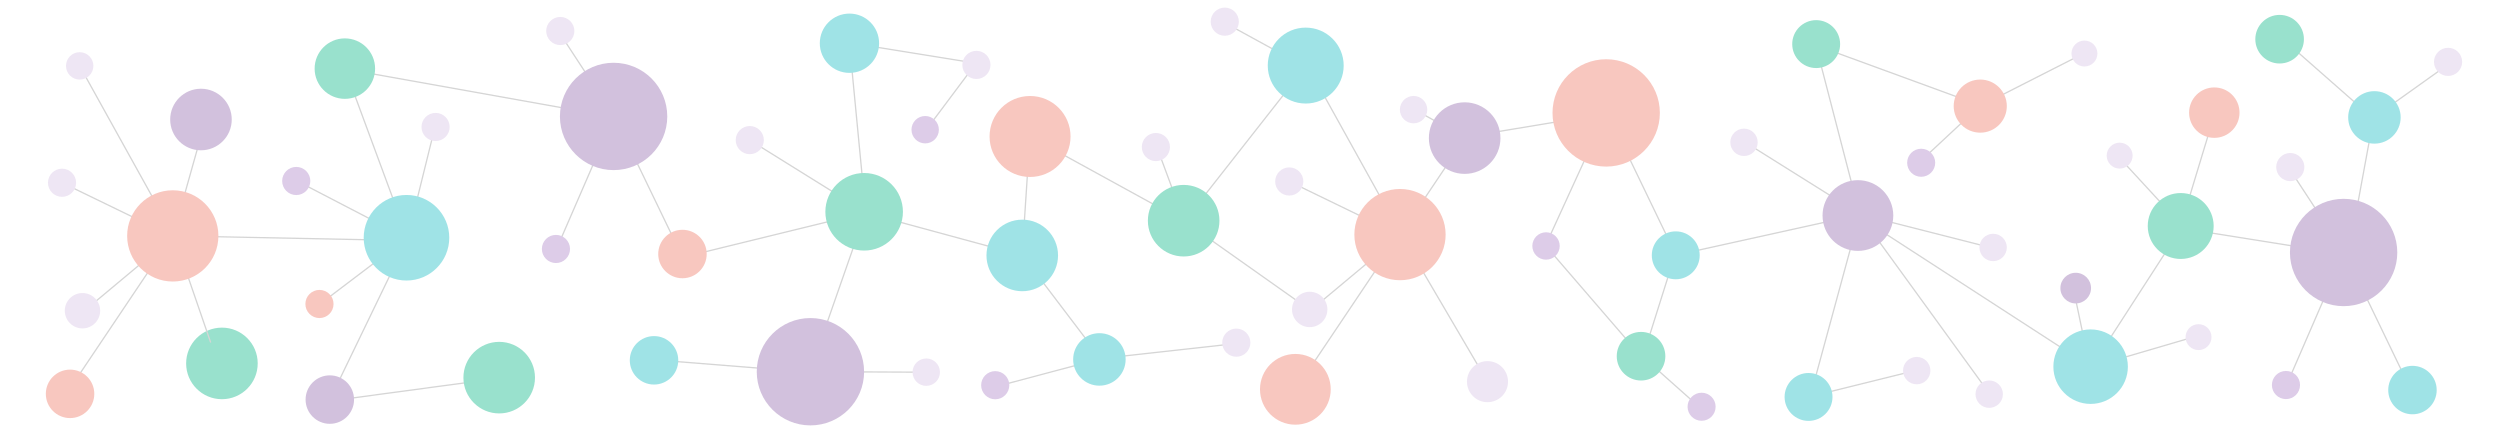 <?xml version="1.0" encoding="UTF-8"?><svg id="dots" xmlns="http://www.w3.org/2000/svg" viewBox="0 0 1504 260"><defs><style>.cls-1{fill:#ed7360;}.cls-2{fill:#00b382;}.cls-3{fill:none;stroke:#969696;stroke-miterlimit:10;stroke-width:.79px;}.cls-4{fill:#8e65a9;}.cls-5{opacity:.4;}.cls-6{fill:#d5c0e3;}.cls-7{fill:#aa80c6;}.cls-8{fill:#0fbac1;}</style></defs><g class="cls-5"><line class="cls-3" x1="1428.32" y1="70.45" x2="1474.08" y2="37.84"/><line class="cls-3" x1="1412.93" y1="152.41" x2="1427.97" y2="70.75"/><line class="cls-3" x1="1369.49" y1="20.1" x2="1428.23" y2="71.75"/><circle class="cls-6" cx="1472.76" cy="37.23" r="8.47"/><circle class="cls-8" cx="1428.45" cy="70.63" r="15.79"/><line class="cls-3" x1="105.37" y1="141.92" x2="246.51" y2="144.77"/><line class="cls-3" x1="207.19" y1="41.42" x2="368.65" y2="70.29"/><line class="cls-3" x1="245.36" y1="143.68" x2="207.19" y2="40.44"/><line class="cls-3" x1="192.19" y1="183.15" x2="244.7" y2="143.35"/><line class="cls-3" x1="178.49" y1="108.78" x2="245.03" y2="143.35"/><line class="cls-3" x1="300.48" y1="227.51" x2="198.71" y2="241.21"/><line class="cls-3" x1="245.36" y1="143.35" x2="198.06" y2="241.21"/><line class="cls-3" x1="369.3" y1="70.29" x2="335.05" y2="149.22"/><line class="cls-3" x1="336.36" y1="19.4" x2="369.63" y2="70.29"/><line class="cls-3" x1="410.24" y1="153.95" x2="369.63" y2="69.8"/><line class="cls-3" x1="520" y1="128.02" x2="410.73" y2="154.77"/><line class="cls-3" x1="450.85" y1="84.15" x2="520.81" y2="127.7"/><line class="cls-3" x1="511.03" y1="26.25" x2="520.81" y2="128.02"/><line class="cls-3" x1="586.86" y1="38" x2="511.03" y2="25.77"/><line class="cls-3" x1="619.64" y1="81.54" x2="614.92" y2="153.46"/><line class="cls-3" x1="557.18" y1="78.12" x2="586.86" y2="38.49"/><line class="cls-3" x1="696.13" y1="88.88" x2="712.44" y2="132.91"/><line class="cls-3" x1="786" y1="39.46" x2="712.61" y2="132.91"/><line class="cls-3" x1="842.75" y1="140.74" x2="786" y2="38.49"/><line class="cls-3" x1="776.21" y1="109.43" x2="841.77" y2="141.23"/><line class="cls-3" x1="788.44" y1="186.73" x2="841.77" y2="142.21"/><line class="cls-3" x1="779.64" y1="234.03" x2="840.96" y2="142.7"/><line class="cls-3" x1="929.84" y1="147.59" x2="966.54" y2="67.35"/><line class="cls-3" x1="880.91" y1="82.52" x2="966.54" y2="68.33"/><line class="cls-3" x1="1008.29" y1="153.46" x2="967.02" y2="67.84"/><line class="cls-3" x1="1118.82" y1="129.05" x2="1008.29" y2="153.46"/><line class="cls-3" x1="1088.85" y1="239.25" x2="1118.7" y2="129.49"/><line class="cls-3" x1="1049.71" y1="85.46" x2="1119.19" y2="129"/><line class="cls-3" x1="1092.28" y1="26.74" x2="1118.7" y2="128.51"/><line class="cls-3" x1="1199.92" y1="149.55" x2="1117.23" y2="128.51"/><line class="cls-3" x1="1191.11" y1="63.67" x2="1154.9" y2="97.43"/><line class="cls-3" x1="1092.44" y1="27.23" x2="1192.09" y2="63.67"/><line class="cls-3" x1="894.78" y1="229.46" x2="842.91" y2="141.07"/><line class="cls-3" x1="487.05" y1="224.24" x2="520.32" y2="129"/><line class="cls-3" x1="261.99" y1="75.18" x2="245.03" y2="143.68"/><line class="cls-3" x1="393.11" y1="216.42" x2="487.05" y2="223.92"/><line class="cls-3" x1="615.57" y1="153.79" x2="520.65" y2="128.02"/><line class="cls-3" x1="661.23" y1="216.09" x2="598.61" y2="232.73"/><line class="cls-3" x1="486.73" y1="223.59" x2="557.51" y2="223.92"/><line class="cls-3" x1="712.77" y1="133.24" x2="788.44" y2="186.73"/><line class="cls-3" x1="850.09" y1="65.4" x2="881.73" y2="83.01"/><line class="cls-3" x1="988.39" y1="214.46" x2="1007.63" y2="153.46"/><line class="cls-3" x1="1088.85" y1="238.6" x2="1153.44" y2="222.61"/><line class="cls-3" x1="744.08" y1="206.63" x2="661.56" y2="215.76"/><line class="cls-3" x1="615.24" y1="153.79" x2="662.54" y2="216.09"/><line class="cls-3" x1="737.24" y1="13.92" x2="784.51" y2="39.81"/><line class="cls-3" x1="1026.23" y1="248.38" x2="987.74" y2="214.13"/><line class="cls-3" x1="929.68" y1="147.59" x2="987.08" y2="214.13"/><line class="cls-3" x1="1197.47" y1="237.62" x2="1118.86" y2="129.33"/><line class="cls-3" x1="842.26" y1="141.4" x2="881.4" y2="83.01"/><line class="cls-3" x1="712.77" y1="133.24" x2="619.48" y2="82.03"/><line class="cls-3" x1="1117.69" y1="129.86" x2="1258.4" y2="221.03"/><line class="cls-3" x1="1247.14" y1="172.63" x2="1257.27" y2="221.03"/><line class="cls-3" x1="1322.56" y1="201.9" x2="1257.27" y2="221.03"/><line class="cls-3" x1="1312.99" y1="136.05" x2="1258.49" y2="220.37"/><line class="cls-3" x1="1273.03" y1="92.71" x2="1312.99" y2="136.05"/><line class="cls-3" x1="1332.69" y1="67.38" x2="1311.86" y2="136.05"/><line class="cls-3" x1="1189.73" y1="64.57" x2="1256.15" y2="30.8"/><circle class="cls-1" cx="192.19" cy="182.88" r="8.47"/><circle class="cls-7" cx="178.22" cy="108.88" r="8.47"/><circle class="cls-6" cx="262.05" cy="76.39" r="8.47"/><circle class="cls-7" cx="334.46" cy="149.78" r="8.47"/><circle class="cls-6" cx="337.07" cy="18.66" r="8.47"/><circle class="cls-6" cx="557.24" cy="223.9" r="8.24"/><circle class="cls-6" cx="451.07" cy="84.29" r="8.47"/><circle class="cls-7" cx="556.59" cy="78.03" r="8.24"/><circle class="cls-6" cx="587.41" cy="39.05" r="8.47"/><circle class="cls-6" cx="695.38" cy="88.46" r="8.47"/><circle class="cls-6" cx="743.76" cy="206.15" r="8.47"/><circle class="cls-7" cx="598.73" cy="231.74" r="8.47"/><circle class="cls-6" cx="775.62" cy="109.18" r="8.47"/><circle class="cls-6" cx="850.4" cy="65.96" r="8.24"/><circle class="cls-7" cx="930.09" cy="147.98" r="8.24"/><circle class="cls-7" cx="1023.68" cy="244.7" r="8.44"/><circle class="cls-7" cx="1155.78" cy="97.92" r="8.44"/><circle class="cls-6" cx="1153.09" cy="222.96" r="8.24"/><circle class="cls-6" cx="1196.71" cy="237.13" r="8.24"/><circle class="cls-6" cx="1322.64" cy="202.82" r="7.8"/><circle class="cls-6" cx="1275.18" cy="93.63" r="7.8"/><circle class="cls-6" cx="1254" cy="32.2" r="7.8"/><circle class="cls-6" cx="1199.07" cy="148.87" r="8.24"/><circle class="cls-6" cx="1049.19" cy="85.62" r="8.24"/><circle class="cls-6" cx="736.82" cy="13.04" r="8.47"/><circle class="cls-8" cx="244.54" cy="143.03" r="25.74"/><circle class="cls-2" cx="300.32" cy="227.19" r="21.53"/><circle class="cls-2" cx="133.51" cy="218.63" r="21.53"/><circle class="cls-8" cx="614.99" cy="153.67" r="21.53"/><circle class="cls-2" cx="207.47" cy="41.28" r="18.19"/><circle class="cls-4" cx="369.14" cy="70.05" r="32.29"/><circle class="cls-2" cx="519.87" cy="127.41" r="23.33"/><circle class="cls-8" cx="511.03" cy="26.01" r="17.84"/><circle class="cls-1" cx="410.57" cy="152.82" r="14.58"/><line class="cls-3" x1="1314.39" y1="137.64" x2="1412.77" y2="153.32"/><line class="cls-3" x1="1410.08" y1="152.13" x2="1375.83" y2="231.07"/><line class="cls-3" x1="1377.13" y1="101.25" x2="1410.4" y2="152.13"/><line class="cls-3" x1="1451.01" y1="235.8" x2="1410.4" y2="151.64"/><circle class="cls-7" cx="1375.24" cy="231.63" r="8.47"/><circle class="cls-6" cx="1377.84" cy="100.51" r="8.47"/><circle class="cls-4" cx="1409.92" cy="151.9" r="32.29"/><circle class="cls-8" cx="1451.34" cy="234.66" r="14.58"/><circle class="cls-8" cx="393.46" cy="216.77" r="14.58"/><circle class="cls-4" cx="1248.75" cy="173.32" r="9.22"/><circle class="cls-8" cx="1257.72" cy="220.59" r="22.41"/><circle class="cls-4" cx="198.42" cy="240.39" r="14.58"/><circle class="cls-8" cx="1088.02" cy="238.8" r="14.41"/><circle class="cls-6" cx="787.92" cy="186.16" r="10.64"/><circle class="cls-8" cx="661.4" cy="216.23" r="15.79"/><circle class="cls-6" cx="894.88" cy="229.6" r="12.35"/><circle class="cls-8" cx="785.52" cy="39.45" r="22.84"/><circle class="cls-1" cx="619.68" cy="82.11" r="24.36"/><circle class="cls-1" cx="842.24" cy="141.14" r="27.45"/><circle class="cls-1" cx="779.29" cy="234.21" r="21.28"/><circle class="cls-1" cx="966.28" cy="67.93" r="32.29"/><circle class="cls-8" cx="1008.13" cy="153.6" r="14.41"/><circle class="cls-4" cx="881.14" cy="83.08" r="21.53"/><line class="cls-3" x1="104.45" y1="141.51" x2="47.7" y2="39.26"/><line class="cls-3" x1="37.91" y1="110.2" x2="103.47" y2="142"/><line class="cls-3" x1="50.14" y1="187.5" x2="103.47" y2="142.98"/><line class="cls-3" x1="41.34" y1="234.8" x2="102.66" y2="143.47"/><line class="cls-3" x1="126.75" y1="206.07" x2="104.62" y2="141.84"/><line class="cls-3" x1="103.96" y1="142.17" x2="122.47" y2="76.33"/><circle class="cls-6" cx="37.32" cy="109.95" r="8.47"/><circle class="cls-6" cx="47.94" cy="39.64" r="8.24"/><circle class="cls-6" cx="49.62" cy="186.93" r="10.64"/><circle class="cls-1" cx="103.94" cy="141.92" r="27.45"/><circle class="cls-4" cx="120.9" cy="71.9" r="18.52"/><circle class="cls-2" cx="712.09" cy="132.77" r="21.53"/><circle class="cls-2" cx="1311.91" cy="135.96" r="19.83"/><circle class="cls-2" cx="987.25" cy="214.3" r="14.62"/><circle class="cls-2" cx="1371.42" cy="23.58" r="14.62"/><circle class="cls-1" cx="1191.32" cy="63.84" r="15.98"/><circle class="cls-4" cx="1117.72" cy="129.66" r="21.28"/><circle class="cls-2" cx="1092.61" cy="26.53" r="14.41"/><circle class="cls-4" cx="487.55" cy="223.63" r="32.29"/><circle class="cls-1" cx="1332.13" cy="67.77" r="15.17"/><circle class="cls-1" cx="42.15" cy="236.94" r="14.58"/></g></svg>